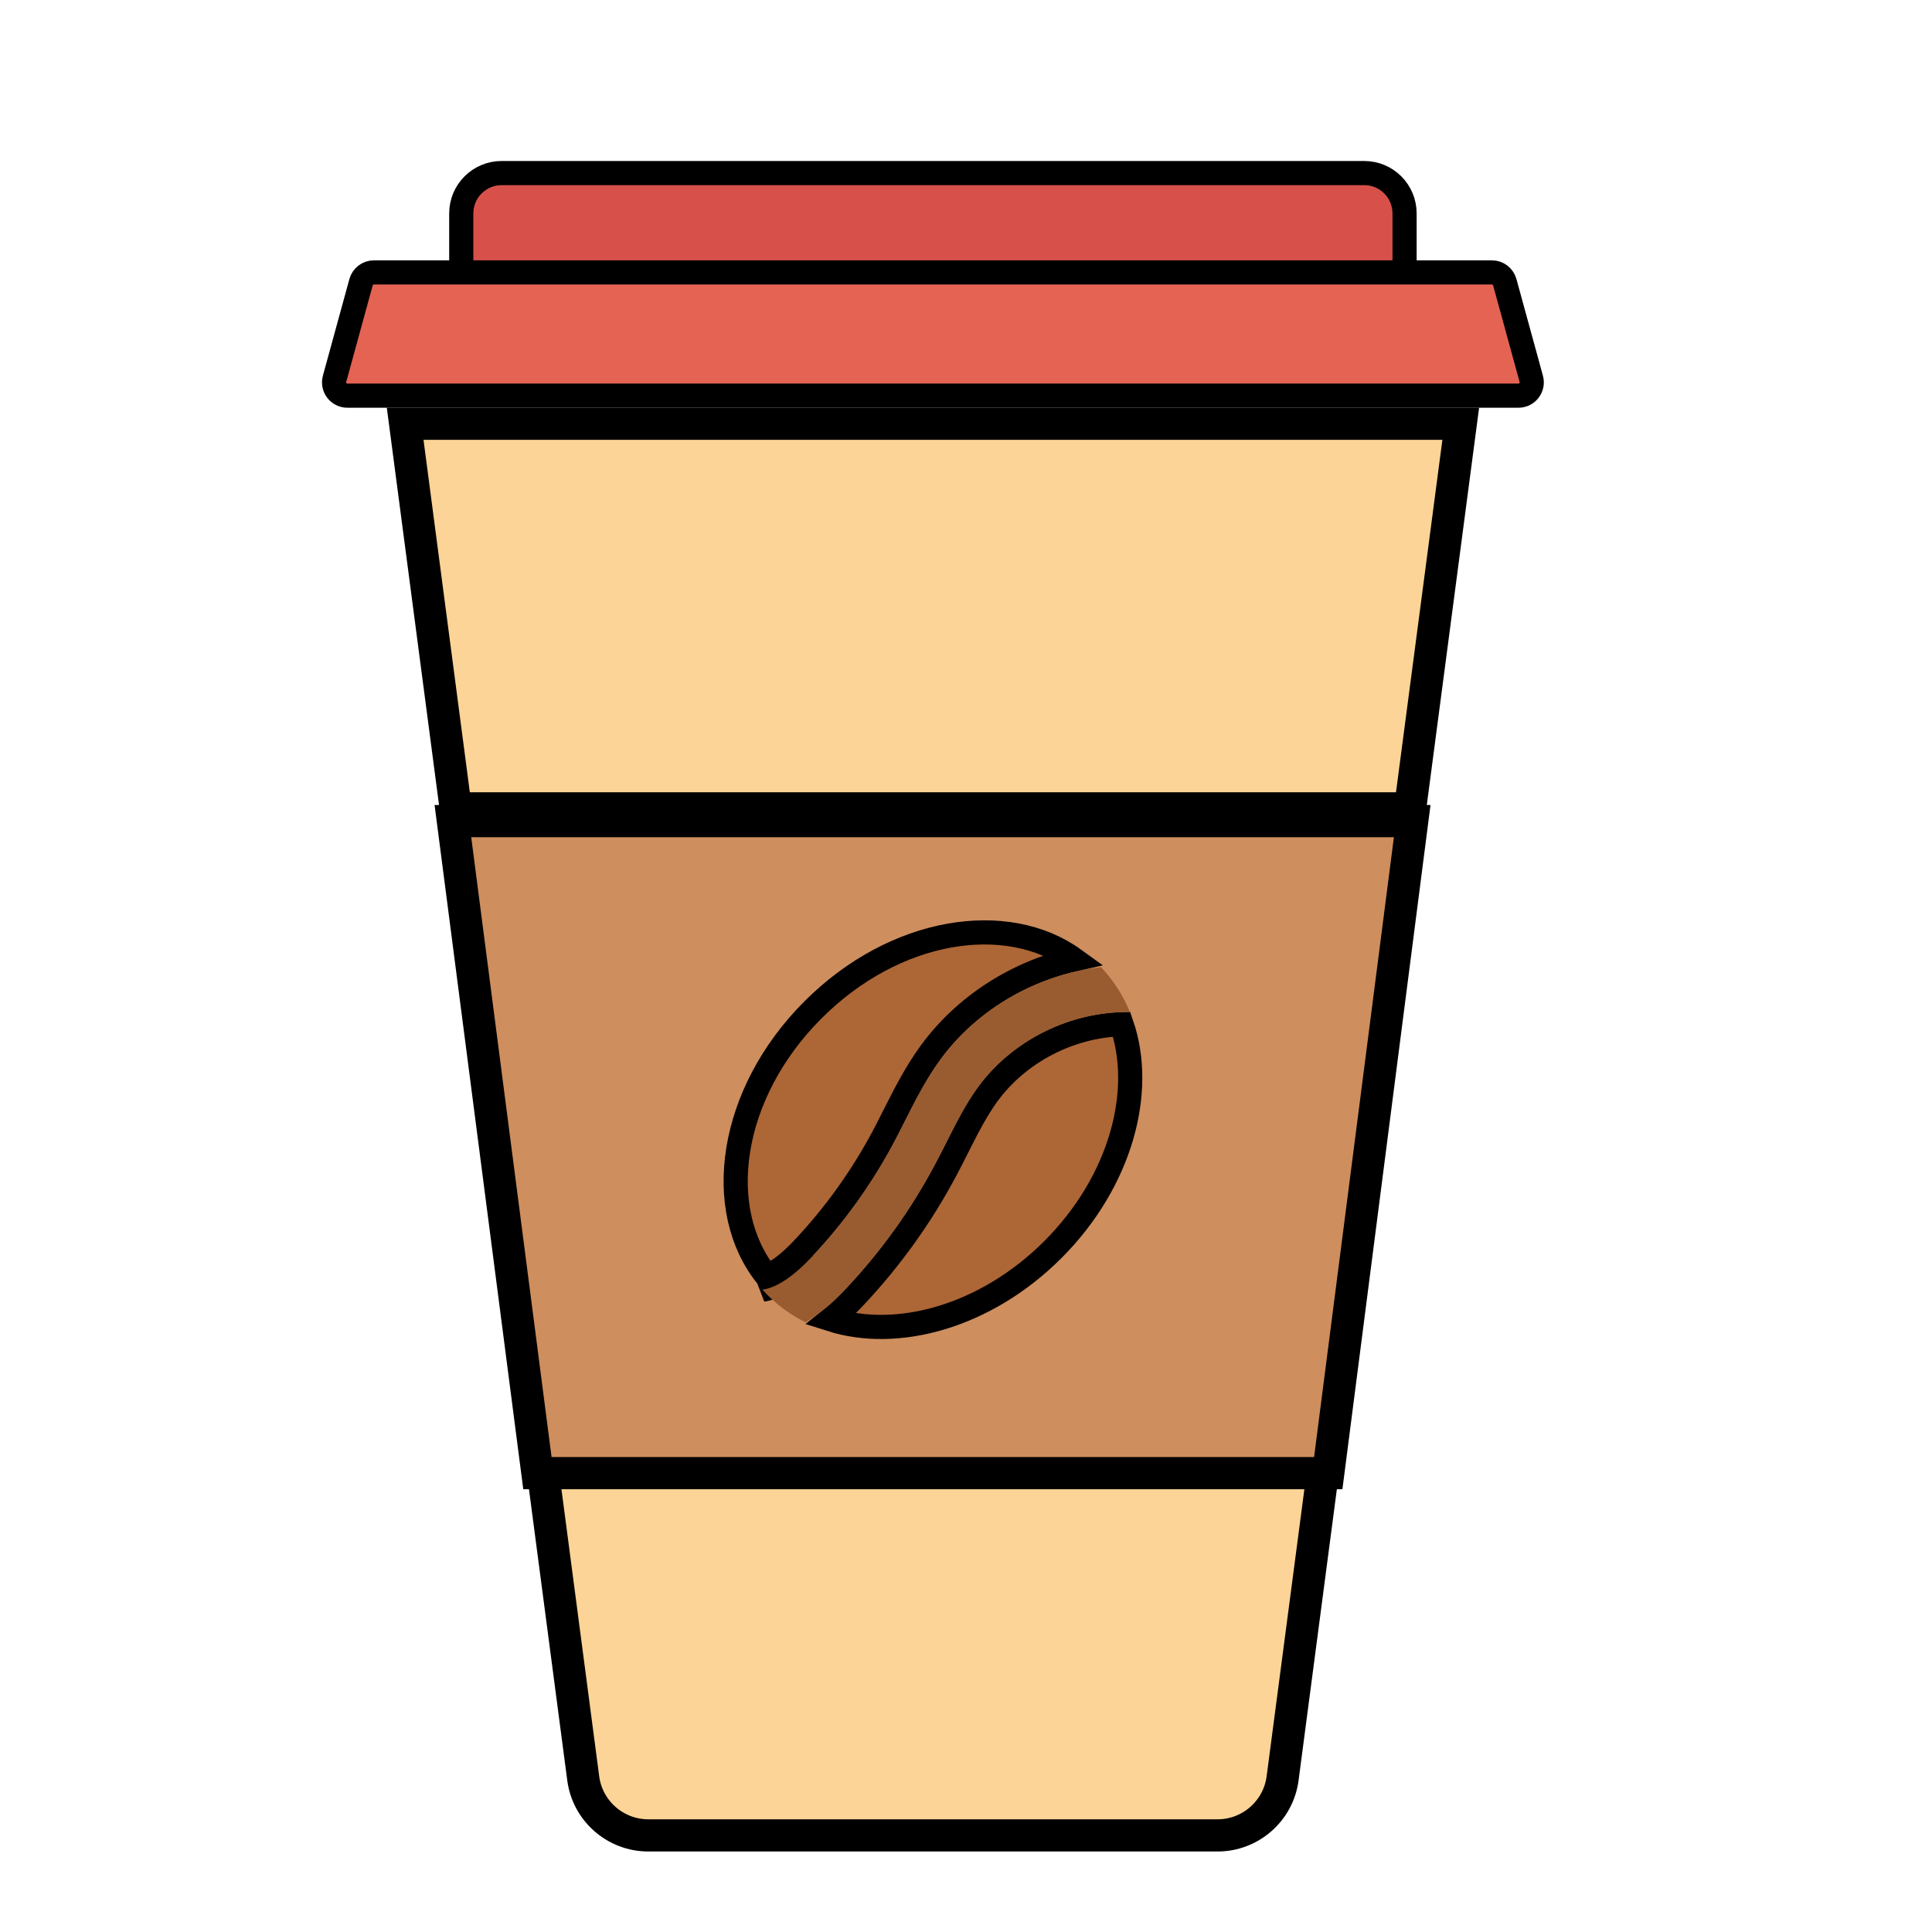 <svg width="24" height="24" viewBox="0 0 24 24" fill="none" xmlns="http://www.w3.org/2000/svg">
<path d="M17.448 3.516H5.73V2.651C5.73 2.374 5.955 2.15 6.231 2.15H16.948C17.224 2.15 17.448 2.374 17.448 2.651V3.516Z" fill="#D7514A" stroke="black" stroke-width="0.3"/>
<path d="M18.693 3.506L18.693 3.506L19.022 4.706C19.022 4.706 19.022 4.706 19.022 4.706C19.051 4.811 18.972 4.915 18.863 4.915H4.315C4.206 4.915 4.127 4.811 4.156 4.706L4.156 4.706L4.485 3.506C4.485 3.506 4.485 3.506 4.485 3.506C4.505 3.434 4.57 3.384 4.645 3.384H18.534C18.608 3.384 18.673 3.434 18.693 3.506Z" fill="#E56353" stroke="black" stroke-width="0.3"/>
<path d="M7.245 22.091L7.245 22.091L6.71 18.022H16.468L15.933 22.091C15.88 22.496 15.534 22.8 15.125 22.8H8.054C7.644 22.8 7.298 22.496 7.245 22.091Z" fill="#FCD497" stroke="black" stroke-width="0.4"/>
<path d="M5.661 10.042L5.033 5.264H18.146L17.517 10.042H5.661Z" fill="#FCD497" stroke="black" stroke-width="0.4"/>
<path d="M6.676 18.3L5.626 10.2H17.543L16.5 18.3H6.676Z" fill="#CE8E5E" stroke="black" stroke-width="0.4"/>
<path d="M12.268 13.595L12.268 13.595C12.65 13.071 13.285 12.743 13.933 12.723C14.22 13.553 13.928 14.673 13.079 15.523C12.242 16.359 11.145 16.654 10.319 16.39C10.46 16.278 10.564 16.167 10.621 16.107L10.621 16.107C11.063 15.637 11.441 15.11 11.744 14.541L11.744 14.541C11.795 14.446 11.844 14.35 11.891 14.256L11.891 14.255L11.891 14.255C12.016 14.008 12.127 13.789 12.268 13.595Z" fill="#AD6636" stroke="black" stroke-width="0.3"/>
<path d="M9.981 15.505L9.981 15.505C9.794 15.705 9.644 15.81 9.526 15.853C8.86 15.027 9.054 13.589 10.1 12.544C11.119 11.525 12.507 11.315 13.343 11.919C12.638 12.079 11.987 12.489 11.558 13.078C11.374 13.331 11.237 13.603 11.11 13.854L11.107 13.859L11.107 13.859L11.102 13.87C11.058 13.957 11.015 14.043 10.97 14.127C10.702 14.628 10.37 15.092 9.981 15.505ZM9.472 16.021C9.651 15.994 9.854 15.859 10.09 15.608L9.472 16.021Z" fill="#AD6636" stroke="black" stroke-width="0.3"/>
<path d="M10.511 16.004C10.944 15.544 11.315 15.028 11.612 14.47C11.662 14.377 11.71 14.282 11.758 14.188C11.881 13.943 11.997 13.712 12.147 13.507C12.578 12.916 13.306 12.559 14.037 12.573C13.952 12.367 13.832 12.178 13.677 12.014C12.892 12.106 12.146 12.526 11.68 13.167C11.502 13.41 11.37 13.673 11.241 13.927C11.195 14.018 11.15 14.109 11.102 14.198C10.829 14.711 10.488 15.185 10.09 15.608C9.854 15.859 9.651 15.994 9.472 16.021C9.493 16.044 9.513 16.066 9.535 16.088C9.675 16.228 9.834 16.34 10.007 16.426C10.248 16.283 10.427 16.094 10.511 16.004Z" fill="#995B30"/>
</svg>
